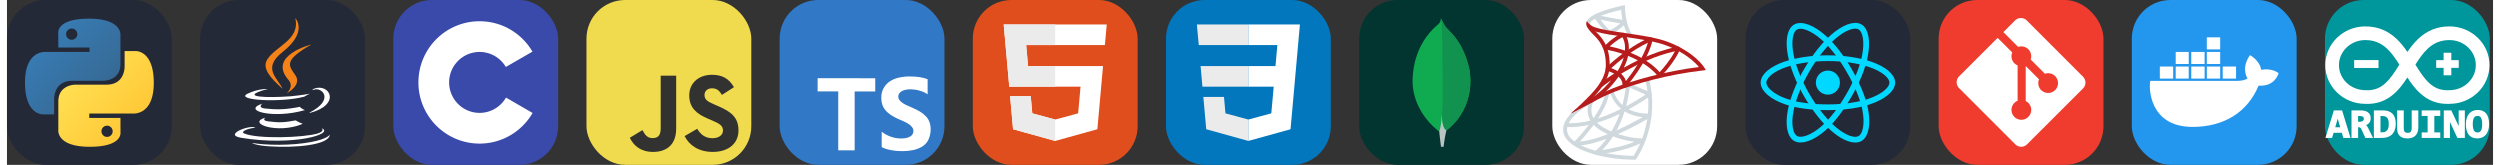 <svg xmlns="http://www.w3.org/2000/svg" width="728" height="48" viewBox="0 0 3861 256" fill="none" xmlns:v="https://vecta.io/nano">
  
  <rect x="0" y="0" width="3861" height="256" fill="#333333" stroke="none"/>
  
  <!-- Python -->
  <svg width="256" height="256">
    <rect width="256" height="256" fill="#242938" rx="60"/>
    <path fill="url(#A)" d="M127.279 29c-50.772 0-47.602 22.018-47.602 22.018l.057 22.81h48.451v6.849H60.489S28 76.993 28 128.222s28.357 49.414 28.357 49.414h16.924v-23.773s-.912-28.357 27.905-28.357h48.054s26.999.436 26.999-26.094V55.546S180.338 29 127.279 29zm-26.716 15.339a8.71 8.71 0 1 1 0 17.433 8.71 8.71 0 1 1 0-17.433z"/>
    <path fill="url(#B)" d="M128.721 227.958c50.772 0 47.602-22.017 47.602-22.017l-.057-22.811h-48.451v-6.849h67.696S228 179.966 228 128.736s-28.357-49.413-28.357-49.413h-16.924v23.773s.912 28.357-27.905 28.357H106.76s-26.999-.437-26.999 26.093v43.866s-4.099 26.546 48.96 26.546zm26.716-15.339a8.71 8.71 0 1 1 0-17.433 8.71 8.71 0 1 1 0 17.433z"/>
    <defs>
      <linearGradient id="A" x1="47.22" x2="146.333" y1="46.896" y2="145.02" gradientUnits="userSpaceOnUse">
        <stop stop-color="#387eb8"/><stop offset="1" stop-color="#366994"/>
      </linearGradient>
      <linearGradient id="B" x1="108.056" x2="214.492" y1="109.905" y2="210.522" gradientUnits="userSpaceOnUse">
        <stop stop-color="#ffe052"/><stop offset="1" stop-color="#ffc331"/>
      </linearGradient>
    </defs>
  </svg>

  <!-- Java -->
  <g transform="translate(300)">
    <svg width="256" height="256">
      <rect width="256" height="256" fill="#242938" rx="60"/>
      <path fill="#fff" d="M101.634 182.619s-7.679 4.674 5.345 6.011c15.728 2.004 24.044 1.669 41.407-1.668 0 0 4.674 3.009 11.02 5.344-39.075 16.696-88.497-1.002-57.772-9.687zm-5.009-21.705s-8.35 6.346 4.674 7.679c17.028 1.669 30.391 2.004 53.433-2.667 0 0 3.009 3.341 8.015 5.01-47.083 14.025-99.849 1.333-66.122-10.019v-.003zm92.17 38.07s5.676 4.674-6.346 8.35c-22.376 6.678-93.839 8.685-113.876 0-7.009-3.009 6.346-7.352 10.685-8.015 4.343-1.002 6.678-1.002 6.678-1.002-7.68-5.344-51.094 11.02-22.041 15.729 79.813 13.027 145.603-5.676 124.896-15.028l.003-.034zm-83.488-60.781s-36.402 8.685-13.028 11.687c10.019 1.333 29.721 1.002 48.089-.335 15.028-1.334 30.09-4.007 30.09-4.007s-5.345 2.338-9.017 4.674c-37.099 9.693-108.23 5.351-87.858-4.668 17.37-8.35 31.724-7.351 31.724-7.351h0zm65.116 36.401c37.407-19.37 20.037-38.07 8.015-35.731-3.009.667-4.342 1.334-4.342 1.334s1.001-2.004 3.34-2.667c23.709-8.35 42.413 25.046-7.679 38.07 0 0 .335-.335.666-1.002v-.004zm-61.444 52.76c36.067 2.339 91.168-1.334 92.505-18.369 0 0-2.667 6.678-29.72 11.688-30.722 5.676-68.796 5.009-91.168 1.333 0 0 4.674 4.007 28.386 5.344l-.003.004z"/>
      <path fill="#f58219" d="M147.685 28s20.704 21.039-19.702 52.759c-32.394 25.713-7.351 40.409 0 57.102-19.035-17.028-32.722-32.059-23.377-46.085C118.331 71.083 156.062 61.064 147.685 28zM137 123.842c9.683 11.02-2.667 21.039-2.667 21.039s24.711-12.686 13.359-28.387c-10.354-15.028-18.368-22.376 25.046-47.425 0 0-68.46 17.028-35.731 54.766l-.007.007z"/>
    </svg>
  </g>

  <!-- C -->
  <g transform="translate(600)">
    <svg width="256" height="256">
      <rect width="256" height="256" rx="60" fill="#394aab"/>
      <path d="M134.001 33c35.143 0 65.827 19.086 82.261 47.456l-.16-.273-41.349 23.808c-8.146-13.793-23.081-23.102-40.213-23.293l-.539-.003c-26.126 0-47.306 21.179-47.306 47.304a47.08 47.08 0 0 0 6.239 23.47c8.154 14.235 23.483 23.837 41.068 23.837 17.692 0 33.108-9.724 41.221-24.111l-.197.345 41.286 23.918c-16.254 28.13-46.517 47.157-81.252 47.536l-1.058.006c-35.255 0-66.026-19.204-82.419-47.724C43.579 161.353 39 145.212 39 127.999 39 75.533 81.532 33 134.001 33z" fill="#fff"/>
    </svg>
  </g>

  <!-- Javascript -->
  <g transform="translate(900)">
    <svg width="256" height="256">
      <rect width="256" height="256" rx="60" fill="#f0db4f"/>
      <path d="M67.312 213.932l19.591-11.856c3.779 6.701 7.218 12.371 15.464 12.371 7.905 0 12.889-3.092 12.889-15.12v-81.798h24.058v82.138c0 24.917-14.606 36.259-35.916 36.259-19.245 0-30.416-9.967-36.087-21.996m85.07-2.576l19.588-11.341c5.157 8.421 11.859 14.607 23.715 14.607 9.969 0 16.325-4.984 16.325-11.858 0-8.248-6.53-11.17-17.528-15.98l-6.013-2.579c-17.357-7.388-28.871-16.668-28.871-36.258 0-18.044 13.748-31.792 35.229-31.792 15.294 0 26.292 5.328 34.196 19.247l-18.731 12.029c-4.125-7.389-8.591-10.31-15.465-10.31-7.046 0-11.514 4.468-11.514 10.31 0 7.217 4.468 10.139 14.778 14.608l6.014 2.577c20.449 8.765 31.963 17.699 31.963 37.804 0 21.654-17.012 33.51-39.867 33.51-22.339 0-36.774-10.654-43.819-24.574" fill="#323330"/>
    </svg>
  </g>

  <!-- Typescript -->
  <g transform="translate(1200)">
    <svg width="256" height="256">
      <rect width="256" height="256" rx="60" fill="#3178c6"/>
      <path fill="#ffffff" d="m116.5 142h32v-20.5H59v20.5h32v91.5h25.5zm42 86.5c4.05 2.1 9 3.65 14.5 4.7s11.5 1.55 17.5 1.55c6 0 11.5-.55 17-1.7 5.5-1.15 10-3.05 14-5.5 4.05-2.65 7.5-6 9.5-10.5s3.55-9.5 3.55-16c0-4.55-.7-8.5-2.05-12s-3.3-6.5-6-9c-2.55-2.65-5.5-5-9-7s-7.5-4.1-12-6c-3.3-1.35-6-2.65-9-3.95-2.6-1.3-4.85-2.6-6.5-3.9-1.85-1.35-3.25-2.75-4.25-4.2-1-1.5-1.5-3.15-1.5-5 0-1.7.445-3.25 1.35-4.65s2.15-2.55 3.75-3.55c1.6-1 3.6-1.75 6-2.3 2.35-.55 4.95-.8 8-.8 2.1 0 4.3.155 6.5.47 2.3.315 4.65.8 7 1.45 2.35.65 4.65 1.45 7 2.45 2.2 1 4.25 2.15 6 3.45v-23.5c-3.8-1.45-8-2.55-12.5-3.25s-9.5-1.05-15.5-1.05c-6 0-11.5.65-17 1.9s-10 3.25-14 6c-4.05 2.7-7 6-9.5 10.5-2.35 4.2-3.5 9-3.5 15 0 7.5 2.15 14 6.5 19 4.3 5.5 11 9.5 19.5 13.5 3.45 1.4 6.5 2.8 9.5 4.15s5.5 2.75 7.5 4.2c2.15 1.45 3.85 3.05 5 4.75 1.25 1.7 1.9 3.7 1.9 6 0 1.6-.39 3.1-1.15 4.5s-1.95 2.6-3.55 3.6-3.55 1.8-6 2.4c-2.35.55-5 .85-8.5.85-5.5 0-11-.95-16-2.85-5.5-1.9-10.5-4.75-14.05-7.72z"></path>
    </svg>
  </g>

  <!-- HTML 5 -->
  <g transform="translate(1500)">
    <svg width="256" height="256">
      <rect width="256" height="256" fill="#e14e1d" rx="60"/>
      <path fill="#fff" d="M48 38l8.61 96.593h110.71l-3.715 41.43-35.646 9.638-35.579-9.624-2.379-26.602H57.939l4.585 51.281 65.427 18.172 65.51-18.172 8.783-98.061H85.824l-2.923-32.71h122.14.098L208 38H48z"/><path d="M128 38H48l8.61 96.593H128v-31.938H85.824l-2.923-32.71H128V38zm0 147.647l-.041.014-35.579-9.624-2.379-26.602H57.939l4.585 51.281 65.427 18.172.049-.014v-33.227z" fill="#ebebeb"/>
    </svg>
  </g>
  
  <!-- CSS 3 -->
  <g transform="translate(1800)">
    <svg width="256" height="256">
      <rect width="256" height="256" rx="60" fill="#0277bd"/>
      <path d="M53.753 102.651l2.863 31.942h71.481v-31.942H53.753zM128.095 38h-.11H48l2.904 31.942h77.191V38zm0 180.841v-33.233l-.14.037-35.574-9.605-2.274-25.476H72.821 58.043l4.475 50.154 65.43 18.164.147-.041z" fill="#ebebeb"/>
      <path d="M167.318 134.593l-3.708 41.426-35.625 9.616v33.231l65.483-18.148.48-5.397 7.506-84.092.779-8.578L208 38h-80.015v31.942h45.009l-2.906 32.709h-42.103v31.942h39.333z" fill="#fff"/>
    </svg>
  </g>

  <!-- MongoDB -->
  <g transform="translate(2100)">
    <svg width="256" height="256">
      <rect width="256" height="256" fill="#023430" rx="60"/>
      <path fill="#10aa50" d="M171.173 107.591c-10.537-46.481-32.497-58.855-38.099-67.602A99.4 99.4 0 0 1 126.949 28c-.296 4.129-.84 6.731-4.35 9.862-7.047 6.283-36.977 30.673-39.496 83.486-2.347 49.242 36.2 79.605 41.292 82.744 3.916 1.927 8.685.041 11.012-1.728 18.581-12.752 43.969-46.75 35.786-94.773"/>
      <path fill="#b8c4c2" d="M128.545 177.871c-.97 12.188-1.665 19.27-4.129 26.235A590.39 590.39 0 0 0 127.169 228h4.019c.959-8.655 2.422-17.247 4.384-25.732-5.203-2.56-6.827-13.702-7.027-24.397z"/>
      <path fill="#12924f" d="M135.565 202.275c-5.258-2.429-6.779-13.806-7.013-24.404 1.3-17.483 1.679-35.022 1.136-52.545-.276-9.194.13-85.158-2.265-96.28 1.639 3.767 3.526 7.42 5.651 10.936 5.602 8.754 27.569 21.128 38.099 67.609 8.203 47.941-17.047 81.849-35.608 94.684z"/>
    </svg>
  </g>
  
  <!-- MSSQL -->
  <g transform="translate(2400)">
    <svg width="256" height="256">
      <rect width="256" height="256" fill="#fff" rx="60"/>

      <path fill="#cfd8dc" d="M119.357 57.695c-9.798-14.694-11.916-34.332-12.378-42.402-24.888 5.382-49.614 15.036-48.186 22.146.18 .894 1.308 1.968 3.18 3.012l-2.928 5.238c-3.576-2.004-5.586-4.314-6.132-7.074-1.614-8.046 7.5-15.324 27.852-22.254 13.896-4.734 27.912-7.56 28.506-7.674l3.582-.72L112.853 11.633c0 .252.156 25.728 11.496 42.738L119.357 57.695z"/>
      <path fill="#cfd8dc" d="M129.359 248.033H127.853c-49.152 0-103.854-15.438-110.316-41.274-3.942-15.78 8.952-33.216 37.284-50.406l3.12 5.124c-25.494 15.474-37.776 31.032-34.578 43.83 5.61 22.428 57.45 36.408 102.918 36.72 5.406-8.082 34.452-55.56 17.874-119.238l5.802-1.512c18.894 72.552-19.308 125.022-19.692 125.544L129.359 248.033z"/>
      <path fill="#cfd8dc" d="M40.439 225.869c-3.234 0-4.836-.354-5.1-.42-1.056-.258-1.884-1.068-2.172-2.112-.294-1.044.006-2.166.774-2.928.432-.432 43.182-43.248 48.954-77.868l5.916.984c-4.962 29.784-34.29 63.738-45.936 76.242 11.634-.666 41.01-6.114 97.404-37.68-44.01-4.824-50.97-40.056-51.042-40.434l5.898-1.086c.282 1.476 7.356 36.066 55.464 36.066.018 0 .03 0 .048 0l0 0c1.362 0 2.544.912 2.892 2.22.36 1.308-.216 2.694-1.386 3.378C84.743 221.285 52.055 225.863 40.439 225.869z"/>
      <path fill="#cfd8dc" d="M67.997 240.233c-1.242 0-2.37-.768-2.808-1.95-.474-1.266-.042-2.7 1.062-3.492.204-.15 10.878-8.028 22.236-25.368-4.368-1.932-8.79-4.188-13.176-6.822-5.328-3.198-9.354-6.63-12.36-10.146-15.42 4.068-29.652 5.676-42.15 4.614l.504-5.976c11.256.954 24.054-.378 37.926-3.84-9.438-16.128-.774-32.136-.654-32.352l5.244 2.922c-.402.732-7.59 14.22 1.494 27.798 13.206-3.792 27.294-9.402 41.874-16.692 3.354-11.01 5.976-23.532 7.35-37.656.096-.966.648-1.824 1.488-2.31s1.866-.528 2.748-.126c.192.09 19.584 8.946 33.624 14.724 1.02.42 1.728 1.368 1.842 2.466.12 1.098-.378 2.166-1.296 2.79-13.734 9.36-27.378 17.478-40.668 24.252-4.212 13.35-9.426 24.462-14.754 33.546 22.212 8.298 41.49 8.424 41.736 8.424 1.368 0 2.562.924 2.904 2.25.342 1.326-.252 2.712-1.446 3.378-27.24 15.132-70.602 19.392-72.432 19.566C68.189 240.227 68.093 240.233 67.997 240.233z"/>    
      <path fill="#fff" d="M94.307 211.835c-6.24 9.684-12.372 16.638-16.956 21.18 11.988-1.764 33.006-5.628 50.448-12.834C119.447 219.155 107.357 216.875 94.307 211.835z"/>
      <path fill="#fff" d="M69.455 190.619c2.358 2.352 5.298 4.65 8.94 6.84 4.416 2.652 8.898 4.902 13.32 6.81 4.524-7.584 9.006-16.686 12.852-27.408C92.441 182.633 80.669 187.241 69.455 190.619z"/>
      <path fill="#fff" d="M120.065 136.007c-1.23 10.608-3.126 20.286-5.478 29.1 9.96-5.31 20.124-11.376 30.372-18.156C135.665 143.015 125.447 138.437 120.065 136.007z"/>
      <path fill="#cfd8dc" d="M88.397 53.633c-.702 0-1.398-.252-1.95-.72-9.66-8.268-21.03-25.092-21.51-25.806-.774-1.146-.654-2.676.276-3.696.924-1.026 2.448-1.266 3.648-.612.066 .018 5.628 2.31 43.302 8.586 1.086.18 1.98.936 2.34 1.968.366 1.032.132 2.184-.6 3-10.548 11.718-23.874 16.878-24.438 17.088C89.117 53.567 88.751 53.633 88.397 53.633z"/>
      <path fill="#fff" d="M74.735 30.509c3.786 5.094 9.24 11.976 14.232 16.614 3.066-1.398 9.942-4.908 16.464-10.788C89.933 33.689 80.477 31.805 74.735 30.509z"/>
      
      <path fill="#b71c1c" d="M111.911 136.433c-.408 0-.822-.084-1.206-.252-1.194-.528-1.914-1.764-1.776-3.06 1.752-16.494-23.556-23.112-23.814-23.172-1.044-.264-1.872-1.074-2.154-2.112s.012-2.154.774-2.916c1.242-1.242 30.834-30.588 67.962-46.704 1.038-.45 2.214-.282 3.09.42 .87.708 1.272 1.842 1.044 2.934-7.116 34.464-40.26 72.264-41.664 73.854C113.573 136.079 112.745 136.433 111.911 136.433z"/>
      <path fill="#fff" d="M91.583 105.743c7.104 2.67 19.548 8.85 22.698 20.136 8.694-10.848 27.252-35.838 34.182-59.604C122.141 78.935 99.977 98.027 91.583 105.743z"/>
      <path fill="#b71c1c" d="M59.327 160.193l-2.85-5.28c11.298-6.09 24.24-17.298 34.842-30.324-9.024 6.18-14.19 10.41-14.352 10.548l-3.834-4.62c.234-.192 10.584-8.682 27.786-19.32 4.722-7.596 8.352-15.408 10.218-22.896.318-1.272.594-2.502.816-3.69-11.55-4.122-22.206-6.564-29.526-7.614-1.11-.156-2.034-.918-2.406-1.968-.372-1.05-.126-2.226.624-3.042.51-.552 12.696-13.608 27.924-20.778 1.182-.558 2.598-.282 3.486.684 .402.438 8.64 9.69 6.546 28.83 6.93 2.7 14.07 5.982 20.946 9.888 16.554-7.44 35.352-14.136 55.374-18.18 1.032-.204 2.178.168 2.886 1.008.702 .84.894 1.998.498 3.018-7.8 19.992-28.716 41.346-29.604 42.246-.606.612-1.434.918-2.298.888-.858-.048-1.65-.456-2.19-1.128-6.72-8.448-15.504-15.444-24.978-21.138-13.05 6.024-24.606 12.468-34.104 18.294C93.011 134.537 74.717 151.907 59.327 160.193z"/>
      <path fill="#fff" d="M145.805 94.409c7.74 4.992 14.946 10.86 20.904 17.688 4.968-5.388 16.89-19.008 23.652-32.532C174.461 83.225 159.413 88.523 145.805 94.409z"/>
      <path fill="#fff" d="M117.647 86.765c-.198.978-.426 1.98-.678 3-1.26 5.034-3.264 10.206-5.832 15.366 6.576-3.756 13.854-7.632 21.708-11.388C127.817 91.079 122.687 88.763 117.647 86.765z"/>
      <path fill="#fff" d="M89.141 72.065c6.666 1.308 14.88 3.444 23.646 6.516.912-11.058-2.076-17.832-3.882-20.832C100.649 62.057 93.419 68.117 89.141 72.065z"/>  
      <path fill="#b71c1c" d="M89.153 101.033c0 26.28-21.9 47.16-37.68 62.4-2.64 2.58-11.58 3-11.58 3 2.22-2.28 4.74-4.68 7.44-7.26 15-14.52 35.82-34.38 35.82-58.14 0-28.14-11.34-39.24-20.28-48.12-3.96-4.02-7.32-7.86-9.36-12.54l1.86-.78c2.04.9 4.38 1.92 6.18 2.7 1.44 2.1 3.36 4.14 5.58 6.36C76.313 57.833 89.153 70.433 89.153 101.033z"/>
      <path fill="#b71c1c" d="M238.463 108.797c0 0-3.63.516-4.65.636-52.56 5.82-106.8 20.94-137.82 33.36-11.22 4.5-22.86 9.96-33.48 16.08-.06.06-.12.06-.24.12C56.033 162.593 40.853 170.033 28.553 176.573c18-19.14 51.72-33.9 65.16-39.3 30.42-12.18 82.68-26.88 134.1-33.18-6.06-7.08-20.88-22.08-50.04-33.24-17.04-6.6-42.96-10.32-65.82-13.62-36.36-5.22-57.06-8.7-59.04-18.6-.42-1.98-.12-3.96.78-5.88 1.98 3.24 4.8 5.52 6.66 6.84.9 .6 1.56.96 1.8 1.08l.06.06c8.52 4.5 31.5 7.8 50.64 10.56 23.16 3.36 49.38 7.14 67.08 13.92 41.22 15.9 55.44 38.64 56.04 39.6C236.513 105.713 238.463 108.797 238.463 108.797z"/>
    </svg>
  </g>

  <!-- React.js -->
  <g transform="translate(2700)">
    <svg width="256" height="256">
      <rect width="256" height="256" fill="#242938" rx="60"/>
      <path fill="#00d8ff" d="M128.001 146.951a18.66 18.66 0 0 0 18.656-18.656 18.66 18.66 0 0 0-18.656-18.656 18.66 18.66 0 0 0-18.656 18.656 18.66 18.66 0 0 0 18.656 18.656z"/>
      <g stroke="#00d8ff" stroke-width="8.911">
        <path d="M128.002 90.363c25.048 0 48.317 3.594 65.862 9.634C215.003 107.275 228 118.306 228 128.295c0 10.409-13.774 22.128-36.475 29.649-17.162 5.686-39.746 8.654-63.523 8.654-24.378 0-47.463-2.786-64.819-8.717C41.226 150.376 28 138.506 28 128.295c0-9.908 12.41-20.854 33.252-28.12 17.61-6.14 41.454-9.812 66.747-9.812h.004z"/>
        <path d="M94.981 109.438c12.514-21.698 27.251-40.06 41.249-52.241 16.864-14.676 32.914-20.424 41.566-15.435 9.017 5.2 12.288 22.987 7.463 46.409-3.645 17.708-12.359 38.754-24.238 59.352-12.179 21.118-26.124 39.724-39.931 51.792-17.471 15.272-34.362 20.799-43.207 15.698-8.583-4.946-11.865-21.167-7.748-42.852 3.479-18.323 12.21-40.812 24.841-62.723h.004z"/>
        <path d="M95.012 147.578c-12.549-21.674-21.093-43.616-24.659-61.826-4.293-21.941-1.258-38.716 7.387-43.72 9.008-5.215 26.052.834 43.934 16.712 13.52 12.004 27.403 30.062 39.316 50.639 12.214 21.098 21.368 42.473 24.929 60.461 4.506 22.764.859 40.157-7.978 45.272-8.574 4.964-24.265-.291-40.996-14.689-14.136-12.164-29.26-30.959-41.933-52.849z"/>
      </g>
    </svg>
  </g>
  
  <!-- Git -->
  <g transform="translate(3000)">
    <svg width="256" height="256">
      <rect width="256" height="256" fill="#f03c2e" rx="60"/>
      <g clip-path="url(#D)">
        <path fill="#fff" d="M224.225 119.094l-87.319-87.319a12.87 12.87 0 0 0-4.177-2.793 12.88 12.88 0 0 0-9.858 0 12.87 12.87 0 0 0-4.177 2.793L100.569 49.9l23 23c5.35-1.875 11.475-.594 15.737 3.669 2.029 2.033 3.446 4.595 4.088 7.394a15.31 15.31 0 0 1-.457 8.437l22.169 22.169c5.363-1.85 11.55-.657 15.831 3.637a15.32 15.32 0 0 1 3.323 4.974c.77 1.86 1.166 3.853 1.166 5.866s-.397 4.006-1.168 5.866-1.9 3.549-3.324 4.972-3.113 2.552-4.973 3.322-3.853 1.167-5.866 1.166a15.33 15.33 0 0 1-5.866-1.167c-1.86-.771-3.55-1.9-4.973-3.324-4.5-4.5-5.612-11.125-3.337-16.669l-20.675-20.675v54.407c1.501.742 2.872 1.722 4.062 2.9 1.423 1.423 2.552 3.112 3.323 4.972s1.166 3.852 1.166 5.865-.396 4.006-1.166 5.865a15.34 15.34 0 0 1-3.323 4.973c-1.423 1.423-3.113 2.552-4.972 3.322s-3.853 1.167-5.865 1.167-4.006-.397-5.865-1.167a15.32 15.32 0 0 1-8.299-8.293c-.772-1.86-1.169-3.854-1.169-5.867a15.3 15.3 0 0 1 1.169-5.866c.771-1.86 1.901-3.549 3.326-4.971 1.481-1.475 3.125-2.594 5.019-3.344v-54.913c-1.825-.75-3.538-1.856-5.019-3.343-2.152-2.149-3.615-4.891-4.203-7.875a15.32 15.32 0 0 1 .903-8.881L91.644 58.813l-59.875 59.813a12.88 12.88 0 0 0-2.795 4.179 12.87 12.87 0 0 0-.982 4.93c0 1.692.334 3.368.982 4.931a12.88 12.88 0 0 0 2.795 4.179l87.325 87.312c1.195 1.196 2.615 2.145 4.177 2.793a12.89 12.89 0 0 0 9.858 0c1.562-.648 2.982-1.597 4.177-2.793l86.919-86.781a12.88 12.88 0 0 0 2.795-4.179 12.87 12.87 0 0 0 .981-4.93c0-1.692-.333-3.368-.981-4.931a12.88 12.88 0 0 0-2.795-4.179"/>
      </g>
      <defs>
        <clipPath id="D">
          <path fill="#fff" transform="translate(28 28)" d="M0 0h200v200H0z"/>
        </clipPath>
      </defs>
    </svg>
  </g>
  
  <!-- Docker -->
  <g transform="translate(3300)">
    <svg width="256" height="256">
      <rect width="256" height="256" fill="#2396ed" rx="60"/>
      <path fill="#fff" d="M141.187 122.123h20.717v-18.744h-20.717v18.744zm-24.662 0h20.716v-18.744h-20.716v18.744zm-24.17 0h20.717v-18.744H92.355v18.744zm-24.169 0h20.223v-18.744H68.186v18.744zm-24.663 0H64.24v-18.744H43.523v18.744zm24.663-22.69h20.223V80.69H68.186v18.744zm24.17 0h20.717V80.69H92.355v18.744zm24.17 0h20.716V80.69h-20.716v18.744zm0-22.69h20.716V58h-20.716v18.744zM228 113.738s-8.879-8.386-27.129-5.426c-1.973-14.305-17.264-22.69-17.264-22.69s-14.304 17.264-3.946 36.501c-2.959 1.48-7.892 3.453-15.291 3.453H28.726c-2.466 9.372-2.466 71.521 65.603 71.521 48.832 0 85.333-22.689 102.597-64.123C222.574 134.948 228 113.738 228 113.738z"/>
    </svg>
  </g>

  <!-- Arduino -->
  <g transform="translate(3600)">
    <svg width="256" height="256">
      <rect width="256" height="256" fill="#00979C" rx="60"/>
      <path fill="#fff" d="M13.795 171.423.67 214.265 10.998 214.265 13.367 206.282 26.17 206.282 28.475 214.265 39.706 214.265 26.582 171.423 13.795 171.423 13.795 171.423Z"/>
      <path fill="#00979C" d="M15.961 197.664 19.86 184.34 23.715 197.664 15.961 197.664 15.961 197.664Z"/>
      <path fill="#fff" d="M64.383 194.719C64.228 194.554 64.07 194.397 63.909 194.25 64.232 194.128 64.547 193.998 64.855 193.856 66.105 193.282 67.2 192.513 68.11 191.575 69.03 190.63 69.753 189.49 70.258 188.187 70.758 186.9 71.012 185.421 71.012 183.794 71.012 181.551 70.607 179.611 69.811 178.026 69.006 176.423 67.841 175.103 66.35 174.102 64.903 173.132 63.143 172.431 61.118 172.02 59.172 171.625 56.98 171.423 54.605 171.423L41.207 171.423 41.207 214.265 51.482 214.265 51.482 197.526 51.787 197.526C52.911 197.526 53.848 197.772 54.651 198.282 55.448 198.788 56.059 199.532 56.522 200.565L62.732 214.265 74.687 214.265 67.142 198.983C66.228 197.127 65.325 195.734 64.383 194.719L64.383 194.719Z"/>
      <path fill="#00979C" d="M59.914 186.501C59.617 187.067 59.205 187.531 58.654 187.919 58.073 188.327 57.352 188.64 56.508 188.849 55.617 189.073 54.6 189.185 53.484 189.185L51.482 189.185 51.482 180.166 53.74 180.166C56.092 180.166 57.84 180.534 58.935 181.264 59.889 181.899 60.353 182.969 60.353 184.537 60.353 185.294 60.209 185.938 59.914 186.501L59.914 186.501Z"/>
      <path fill="#fff" d="M104.791 176.51C103.061 174.772 100.879 173.469 98.306 172.642 95.798 171.834 92.846 171.423 89.533 171.423L75.944 171.423 75.944 214.265 87.773 214.265C91.59 214.265 94.929 213.746 97.696 212.721 100.506 211.681 102.853 210.174 104.67 208.24 106.484 206.31 107.836 203.952 108.686 201.233 109.52 198.57 109.942 195.577 109.942 192.334 109.942 188.799 109.519 185.698 108.683 183.116 107.829 180.473 106.52 178.251 104.791 176.51L104.791 176.51Z"/>
      <path fill="#00979C" d="M96.39 202.548C94.606 204.529 92.018 205.493 88.478 205.493L86.218 205.493 86.218 180.195 89.021 180.195C91.002 180.195 92.665 180.476 93.962 181.029 95.22 181.563 96.193 182.32 96.937 183.337 97.697 184.382 98.248 185.692 98.574 187.229 98.917 188.854 99.092 190.739 99.092 192.829 99.092 197.287 98.183 200.556 96.39 202.548L96.39 202.548Z"/>
      <path fill="#fff" d="M134.693 198.678C134.693 200.154 134.557 201.414 134.286 202.419 134.034 203.359 133.663 204.126 133.181 204.699 132.719 205.25 132.154 205.639 131.455 205.888 130.694 206.159 129.721 206.296 128.561 206.296 127.334 206.296 126.322 206.14 125.553 205.829 124.814 205.529 124.22 205.099 123.736 204.519 123.25 203.933 122.902 203.2 122.701 202.334 122.477 201.378 122.364 200.253 122.364 198.986L122.364 171.423 112.09 171.423 112.09 199.45C112.09 201.767 112.377 203.892 112.941 205.769 113.528 207.717 114.496 209.402 115.819 210.774 117.142 212.144 118.874 213.204 120.967 213.921 123.001 214.622 125.459 214.977 128.272 214.977 130.787 214.977 133.095 214.622 135.129 213.921 137.209 213.207 139.002 212.127 140.459 210.707 141.917 209.284 143.048 207.495 143.821 205.387 144.581 203.317 144.967 200.892 144.967 198.181L144.967 171.423 134.693 171.423 134.693 198.678M150.221 180.041 159.441 180.041 159.441 205.586 150.221 205.586 150.221 214.265 179.064 214.265 179.064 205.586 169.844 205.586 169.844 180.041 179.064 180.041 179.064 171.423 150.221 171.423 150.221 180.041M207.656 195.835 196.17 171.423 184.541 171.423 184.541 214.265 194.11 214.265 194.11 189.39 205.657 214.265 217.227 214.265 217.227 171.423 207.656 171.423 207.656 195.835M250.489 176.491C247.489 172.676 242.992 170.743 237.125 170.743 234.615 170.743 232.221 171.188 230.009 172.065 227.766 172.954 225.784 174.337 224.117 176.181 222.465 178.01 221.153 180.361 220.22 183.168 219.297 185.938 218.829 189.262 218.829 193.046 218.829 200.036 220.316 205.474 223.248 209.212 226.248 213.038 230.745 214.977 236.612 214.977 239.123 214.977 241.519 214.532 243.731 213.654 245.975 212.765 247.956 211.38 249.621 209.539 251.271 207.712 252.583 205.361 253.519 202.553 254.44 199.782 254.908 196.46 254.908 192.674 254.908 185.664 253.421 180.219 250.489 176.491L250.489 176.491Z"/>
      <path fill="#00979C" d="M243.727 198.753C243.433 200.334 242.974 201.666 242.363 202.716 241.783 203.715 241.065 204.447 240.17 204.952 239.278 205.455 238.167 205.71 236.869 205.71 234.301 205.71 232.511 204.753 231.397 202.789 230.173 200.63 229.552 197.228 229.552 192.674 229.552 190.536 229.706 188.615 230.012 186.967 230.306 185.39 230.768 184.058 231.388 183.01 231.978 182.007 232.698 181.272 233.589 180.765 234.468 180.265 235.571 180.01 236.869 180.01 239.457 180.01 241.252 180.965 242.355 182.926 243.57 185.087 244.186 188.491 244.186 193.046 244.186 195.19 244.032 197.11 243.727 198.753L243.727 198.753Z"/>
      <path fill="#fff" d="M190.026 161.351C173.738 161.351 159.812 155.859 147.556 144.626 139.985 137.688 133.743 129.19 128 120.352 122.258 129.19 116.015 137.688 108.445 144.626 95.276 156.695 80.178 162.137 62.296 161.26 28.195 161.111.498 134.2.498 101.142.498 67.992 28.347 41.024 62.578 41.024 81.31 41.024 97.081 47.223 110.788 59.973 117.372 66.099 122.93 73.203 128 80.637 133.07 73.203 138.629 66.099 145.212 59.973 158.919 47.223 174.69 41.024 193.422 41.024 227.654 41.024 255.502 67.992 255.502 101.142 255.502 134.2 227.806 161.111 193.704 161.26 192.465 161.32 191.238 161.351 190.026 161.351L190.026 161.351Z"/>
      <path fill="#00979C" d="M140.471 100.34C147.265 111.363 153.859 121.623 161.891 128.983 170.957 137.291 180.513 140.71 192.866 140.056L193.422 140.041C215.953 140.041 234.284 122.592 234.284 101.142 234.284 79.693 215.953 62.241 193.422 62.241 180.121 62.241 169.394 66.458 159.664 75.509 152.397 82.27 146.397 90.932 140.471 100.34L140.471 100.34Z"/>
      <path fill="#00979C" d="M62.578 62.241C40.047 62.241 21.716 79.693 21.716 101.142 21.716 122.592 40.047 140.041 62.578 140.041L63.135 140.056C75.489 140.71 85.043 137.291 94.109 128.983 102.141 121.623 108.736 111.363 115.529 100.34 109.603 90.932 103.603 82.27 96.337 75.509 86.606 66.458 75.879 62.241 62.578 62.241L62.578 62.241Z"/>
      <path fill="#fff" d="M196.228 93.431 196.228 81.925 184.252 81.925 184.252 93.431 172.747 93.431 172.747 105.349 184.252 105.349 184.252 116.94 196.228 116.94 196.228 105.349 207.734 105.349 207.734 93.431 196.228 93.431M45.35 93.286 83.167 93.286 83.167 105.578 45.35 105.578 45.35 93.286Z"/>
    </svg>
  </g>
  
  
  <!-- C++ -->
  <!-- <g transform="translate(3300)">
    <svg width="256" height="256">
      <rect width="256" height="256" fill="#00599c" rx="60"/>
      <path d="M110.759 210.517C65.125 210.517 28 173.392 28 127.759S65.125 45 110.759 45c29.445 0 56.908 15.846 71.668 41.353l-35.816 20.726c-7.387-12.768-21.126-20.7-35.852-20.7-22.817 0-41.38 18.563-41.38 41.38s18.562 41.379 41.38 41.379c14.727 0 28.466-7.932 35.854-20.702l35.816 20.725c-14.76 25.51-42.223 41.356-71.67 41.356zm82.758-87.356h-9.196v-9.196h-9.194v9.196h-9.196v9.195h9.196v9.196h9.194v-9.196h9.196v-9.195zm34.483 0h-9.196v-9.196h-9.194v9.196h-9.196v9.195h9.196v9.196h9.194v-9.196H228v-9.195z" fill="#fff"/>
    </svg>
  </g> -->
  
  <!-- php -->
  <!-- <g transform="translate(1200)">
    <svg width="256" height="256">
      <rect width="256" height="256" fill="#242938" rx="60"/>
      <path d="M49.158 100.246h28.408c8.338.07 14.38 2.474 18.126 7.208s4.982 11.2 3.71 19.398c-.494 3.746-1.59 7.42-3.286 11.024-1.626 3.604-3.886 6.854-6.784 9.752-3.534 3.674-7.314 6.006-11.342 6.996s-8.198 1.484-12.508 1.484h-12.72l-4.028 20.14H34l15.158-76.002h0zM61.56 112.33l-6.36 31.8a7.8 7.8 0 0 0 1.272.106h1.484c6.784.07 12.438-.6 16.96-2.014 4.522-1.484 7.562-6.642 9.116-15.476 1.272-7.42 0-11.696-3.816-12.826-3.746-1.13-8.444-1.66-14.098-1.59-.848.07-1.66.106-2.438.106h-2.226l.106-.106M116.186 80h14.628l-4.134 20.246h13.144c7.208.142 12.578 1.626 16.112 4.452 3.604 2.826 4.664 8.198 3.18 16.112l-7.102 35.298h-14.84l6.784-33.708c.706-3.534.494-6.042-.636-7.526s-3.568-2.226-7.314-2.226l-11.766-.106-8.692 43.566h-14.628L116.186 80zm58.638 20.246h28.408c8.338.07 14.38 2.474 18.126 7.208s4.982 11.2 3.71 19.398c-.494 3.746-1.59 7.42-3.286 11.024-1.626 3.604-3.886 6.854-6.784 9.752-3.534 3.674-7.314 6.006-11.342 6.996s-8.198 1.484-12.508 1.484h-12.72l-4.028 20.14h-14.734l15.158-76.002h0zm12.402 12.084l-6.36 31.8a7.8 7.8 0 0 0 1.272.106h1.484c6.784.07 12.438-.6 16.96-2.014 4.522-1.484 7.562-6.642 9.116-15.476 1.272-7.42 0-11.696-3.816-12.826-3.746-1.13-8.444-1.66-14.098-1.59-.848.07-1.66.106-2.438.106h-2.226l.106-.106" fill="#fff"/>
    </svg>
  </g> -->
  
  <!--  -->
  <!-- <g transform="translate(2400)">
    <svg width="256" height="256">
      <rect width="256" height="256" fill="#242938" rx="60"/>
      <g clip-path="url(#C)">
        <path fill="#fff" fill-rule="evenodd" d="M203.801 178.21c-9.79-.272-17.385.731-23.75 3.409-1.833.736-4.774.736-5.016 3.043.98.968 1.098 2.552 1.957 3.894 1.467 2.435 4.041 5.715 6.365 7.417l7.834 5.598c4.774 2.917 10.16 4.622 14.811 7.542 2.694 1.704 5.386 3.894 8.08 5.721 1.372.973 2.203 2.558 3.918 3.163v-.368c-.856-1.091-1.103-2.672-1.956-3.894l-3.677-3.526c-3.547-4.744-7.957-8.884-12.731-12.287-3.918-2.677-12.484-6.326-14.076-10.825l-.241-.273c2.689-.272 5.872-1.219 8.445-1.949 4.165-1.091 7.957-.851 12.238-1.945l5.88-1.704v-1.091c-2.204-2.189-3.795-5.11-6.119-7.176-6.242-5.353-13.102-10.586-20.203-14.965-3.794-2.432-8.692-4.017-12.731-6.081-1.473-.731-3.918-1.096-4.774-2.312-2.209-2.672-3.43-6.204-5.021-9.369l-10.037-21.168c-2.203-4.745-3.553-9.49-6.242-13.869-12.611-20.683-26.324-33.212-47.38-45.502-4.527-2.555-9.913-3.654-15.64-4.99l-9.181-.491c-1.962-.851-3.918-3.163-5.633-4.259-6.977-4.379-24.974-13.868-30.119-1.363-3.306 7.908 4.898 15.693 7.683 19.709 2.085 2.798 4.774 5.961 6.248 9.124.823 2.067 1.098 4.259 1.956 6.449 1.956 5.353 3.795 11.316 6.366 16.306 1.372 2.555 2.812 5.235 4.527 7.545.979 1.363 2.694 1.947 3.059 4.136-1.715 2.435-1.833 6.081-2.812 9.127-4.409 13.748-2.694 30.78 3.548 40.902 1.962 3.04 6.585 9.734 12.858 7.177 5.51-2.19 4.28-9.124 5.872-15.208.37-1.458.123-2.432.856-3.408v.273l5.021 10.097c3.795 5.961 10.408 12.167 15.914 16.306 2.936 2.19 5.263 5.964 8.934 7.3v-.368h-.241c-.736-1.091-1.839-1.582-2.818-2.433-2.203-2.189-4.651-4.867-6.366-7.299-5.139-6.812-9.666-14.357-13.708-22.142-1.962-3.771-3.677-7.908-5.263-11.679-.741-1.461-.741-3.654-1.962-4.379-1.838 2.672-4.527 4.99-5.88 8.273-2.327 5.23-2.568 11.679-3.424 18.371-.494.122-.274 0-.494.272-3.913-.97-5.263-4.99-6.73-8.393-3.671-8.638-4.286-22.507-1.103-32.484.856-2.555 4.533-10.585 3.065-13.018-.741-2.312-3.183-3.648-4.533-5.475-1.591-2.312-3.301-5.23-4.404-7.785-2.936-6.817-4.404-14.357-7.589-21.171-1.474-3.163-4.042-6.449-6.124-9.367-2.327-3.286-4.892-5.598-6.73-9.489-.612-1.363-1.468-3.528-.488-4.99.241-.973.735-1.363 1.709-1.582 1.591-1.363 6.124.365 7.715 1.091 4.527 1.827 8.322 3.528 12.117 6.081 1.715 1.216 3.553 3.528 5.757 4.139h2.574c3.918.851 8.322.273 11.99 1.363 6.489 2.072 12.364 5.11 17.632 8.398 16.035 10.097 29.26 24.454 38.193 41.611 1.468 2.798 2.08 5.353 3.43 8.273 2.574 5.964 5.757 12.045 8.322 17.888 2.574 5.718 5.021 11.562 8.693 16.306 1.838 2.555 9.18 3.891 12.484 5.23 2.45 1.091 6.242 2.073 8.451 3.409 4.159 2.555 8.322 5.475 12.237 8.273 1.956 1.456 8.081 4.499 8.445 6.926l.014-.066zM78.958 72.487a19.57 19.57 0 0 0-5.016.608v.273h.242c.98 1.947 2.694 3.286 3.918 4.99l2.818 5.841.241-.273c1.715-1.216 2.574-3.163 2.574-6.081-.735-.851-.856-1.704-1.468-2.555-.735-1.216-2.327-1.827-3.309-2.798v-.005z"/>
      </g>
      <defs>
        <clipPath id="C">
          <path fill="#fff" transform="translate(38 38)" d="M0 0h180v180H0z"/>
        </clipPath>
      </defs>
    </svg>
  </g> -->
  
  <!-- Linux -->
  <!-- <g transform="translate(4200)">
    <svg width="256" height="256">
      <rect width="256" height="256" fill="#242938" rx="60"/>
      <path fill="#eceff1" d="M85.949 199.926l24.531 13.62h37.096l34.702-26.055 15.556-40.859-35.899-43.227-10.171-24.278-49.66 1.776.598 13.62-9.573 17.764-14.958 29.016-2.992 24.278 10.77 34.345z"/>
      <path fill="#263238" d="M187.064 114.656c-9.573-13.62-17.351-21.91-21.539-39.082s1.197-12.435-2.393-27.239c-1.795-7.698-4.787-13.027-7.778-17.172-3.59-4.145-7.778-6.514-10.172-7.106-5.384-2.961-17.949-7.698-33.505.592-16.155 8.29-14.36 26.055-11.368 62.176 0 2.369-.599 5.329-1.795 7.698-2.393 5.329-6.582 10.066-10.171 14.212-4.188 5.921-8.376 11.843-11.368 18.356-7.18 13.62-13.761 30.792-11.966 37.306 2.992-.592 40.686 56.255 40.686 57.439 2.393-.592 12.564-.592 21.539-.592 12.565-.592 19.744-1.184 29.916 1.184 0-1.776-.599-3.553-.599-5.329 0-3.553.599-6.514 1.197-10.659l1.795-9.474c-5.983 5.329-16.753 11.251-26.924 13.027-8.975 1.776-23.933-1.184-31.113-10.067.599 0 1.795 0 2.394-.592 1.795-.592 3.59-1.184 4.188-2.368 1.795-2.961.598-5.922-.598-7.698s-10.172-8.291-14.36-11.843-6.581-5.33-8.975-7.698l-4.787-4.738c-1.197-1.184-1.795-2.368-2.393-2.961-1.197-2.96-1.795-6.513-1.197-11.25.598-6.514 2.991-11.844 5.983-17.765 1.197-2.369 4.188-7.106 4.188-7.106s-10.171 24.871-4.786 32.569c0 0 .598-7.698 2.992-15.396 1.795-5.33 4.787-13.028 8.376-17.173s12.564-19.541 13.163-29.016c0-4.145.598-8.29.598-11.251-2.393-2.369 39.489-8.29 41.882-1.776.598 2.369 8.975 23.686 13.761 34.937 2.393 5.33 5.385 10.067 7.18 15.988 1.795 6.514 2.991 15.396 2.991 24.279 0 1.776 0 4.737-.598 7.698 1.197 0 24.531-24.871-2.991-45.596 0 0 16.752 7.698 17.351 23.094.598 12.435-4.787 22.502-5.983 24.278.598 0 12.564 5.33 13.162 5.33 2.394 0 7.18-1.777 7.18-1.777.599-1.776 2.393-6.514 2.393-8.29 4.189-13.62-5.983-35.529-15.556-49.149h0z"/>
      <path d="M111.078 75.574c4.296 0 7.778-5.302 7.778-11.843s-3.482-11.843-7.778-11.843-7.778 5.302-7.778 11.843 3.483 11.843 7.778 11.843zm26.924 1.184c5.618 0 10.172-6.098 10.172-13.62s-4.554-13.62-10.172-13.62-10.171 6.098-10.171 13.62 4.554 13.62 10.171 13.62z" fill="#eceff1"/>
      <path d="M115.424 64.541c-.497-3.894-2.761-6.817-5.056-6.53s-3.752 3.676-3.254 7.57 2.76 6.817 5.055 6.53 3.752-3.676 3.255-7.57zm21.98 8.664c3.305 0 5.983-3.447 5.983-7.698s-2.678-7.698-5.983-7.698-5.983 3.447-5.983 7.698 2.679 7.698 5.983 7.698z" fill="#212121"/>
      <path d="M216.98 195.781c-2.393-1.184-6.582-2.961-10.172-8.29-1.794-2.961-1.196-11.251-4.188-14.804-1.795-2.368-4.188-1.184-4.786-1.184-5.385 1.184-17.95 9.474-26.326 0-1.197-1.184-2.992-2.961-5.983-2.961s-4.188 1.184-5.385 3.553-1.197 4.145-1.197 10.067c0 4.737 0 10.066-.598 14.211-1.197 10.067-2.991 15.989-2.991 21.91 0 6.514 1.794 10.659 4.188 12.435 1.795 1.777 4.786 2.961 11.368 2.961s10.769-2.368 14.958-6.514c2.991-2.96 5.384-4.145 13.761-10.066 6.581-4.145 16.753-9.475 18.547-11.251 1.197-1.184 2.992-1.777 2.992-5.33 0-2.96-2.393-4.145-4.188-4.737h0zm-120.261 1.777c-5.983-9.475-6.582-11.251-10.77-17.173-3.59-5.921-11.368-17.172-16.154-17.172-3.59 0-5.385 1.776-7.778 4.145s-4.786 7.698-8.975 10.659c-3.59 2.96-13.761 2.368-16.154 5.921s2.393 8.883 2.393 17.765c0 3.553-2.992 5.921-3.59 8.29-.598 2.961-1.197 4.737 0 7.106 2.393 3.553 5.385 4.737 25.728 8.882 10.77 2.369 20.941 8.29 27.522 8.883s17.949 0 17.949-15.989c.599-9.474-4.786-11.843-10.171-21.317zm11.368-107.18c-3.59-2.369-6.582-4.737-6.582-8.29s2.394-4.737 5.984-7.698c.598-.592 7.179-6.514 13.761-6.514s14.359 4.145 17.351 5.329c5.385 1.184 10.769 2.369 10.171 6.514-.598 5.921-1.196 7.106-7.18 10.067-4.188 1.184-11.966 7.698-17.351 7.698-2.393 0-5.983 0-8.376-.592-1.795-.592-4.787-3.553-7.778-6.514h0z" fill="#ffc107"/>
      <path d="M106.89 85.641c1.197 1.184 2.992 2.369 4.787 2.961 1.196.592 2.991 1.184 2.991 1.184h5.385c2.992 0 7.18-1.184 11.368-3.553 4.188-1.776 4.787-2.961 7.778-4.145 2.992-1.776 5.983-3.553 4.787-4.145s-2.394 0-6.582 2.369c-3.59 2.369-6.581 3.553-10.171 5.329-1.795.592-4.188 1.776-5.983 1.776h-5.385c-1.795 0-2.992-.592-4.787-1.184-1.196-.592-1.795-1.184-2.393-1.184-1.196-.592-3.59-2.961-4.786-3.553 0 0-1.197 0-.599.592l3.59 3.553zm17.95-13.028c.598 1.184 1.795 1.184 2.393 1.776s1.196.592 1.196.592c.599-.592 0-1.776-.598-1.776 0-1.184-2.991-1.184-2.991-.592h0zm-9.573 1.184c0 .592 1.196 1.184 1.196.592.599-.592 1.197-1.184 1.795-1.184 1.197-.592.598-1.184-1.196-1.184-1.197.592-1.197 1.184-1.795 1.776h0z" fill="#634703"/>
      <path fill="#455a64" d="M173.303 178.609v1.776c1.197 2.369 4.188 2.961 6.581 2.961 3.59 0 7.18-2.369 8.975-4.737 0-.592.598-1.185 1.197-1.777 1.196-1.776 1.795-2.96 2.393-3.553 0 0-.598-.592-.598-1.184-.599-1.184-2.394-2.369-4.787-2.961-1.795-.592-4.786-1.184-5.983-1.184-5.385-.592-8.376 1.184-10.171 2.961 0 0 .598 0 .598.592 1.197 1.184 1.795 2.369 1.795 4.145.598 1.184 0 1.776 0 2.961h0z"/>
    </svg>
  </g> -->
  
</svg>